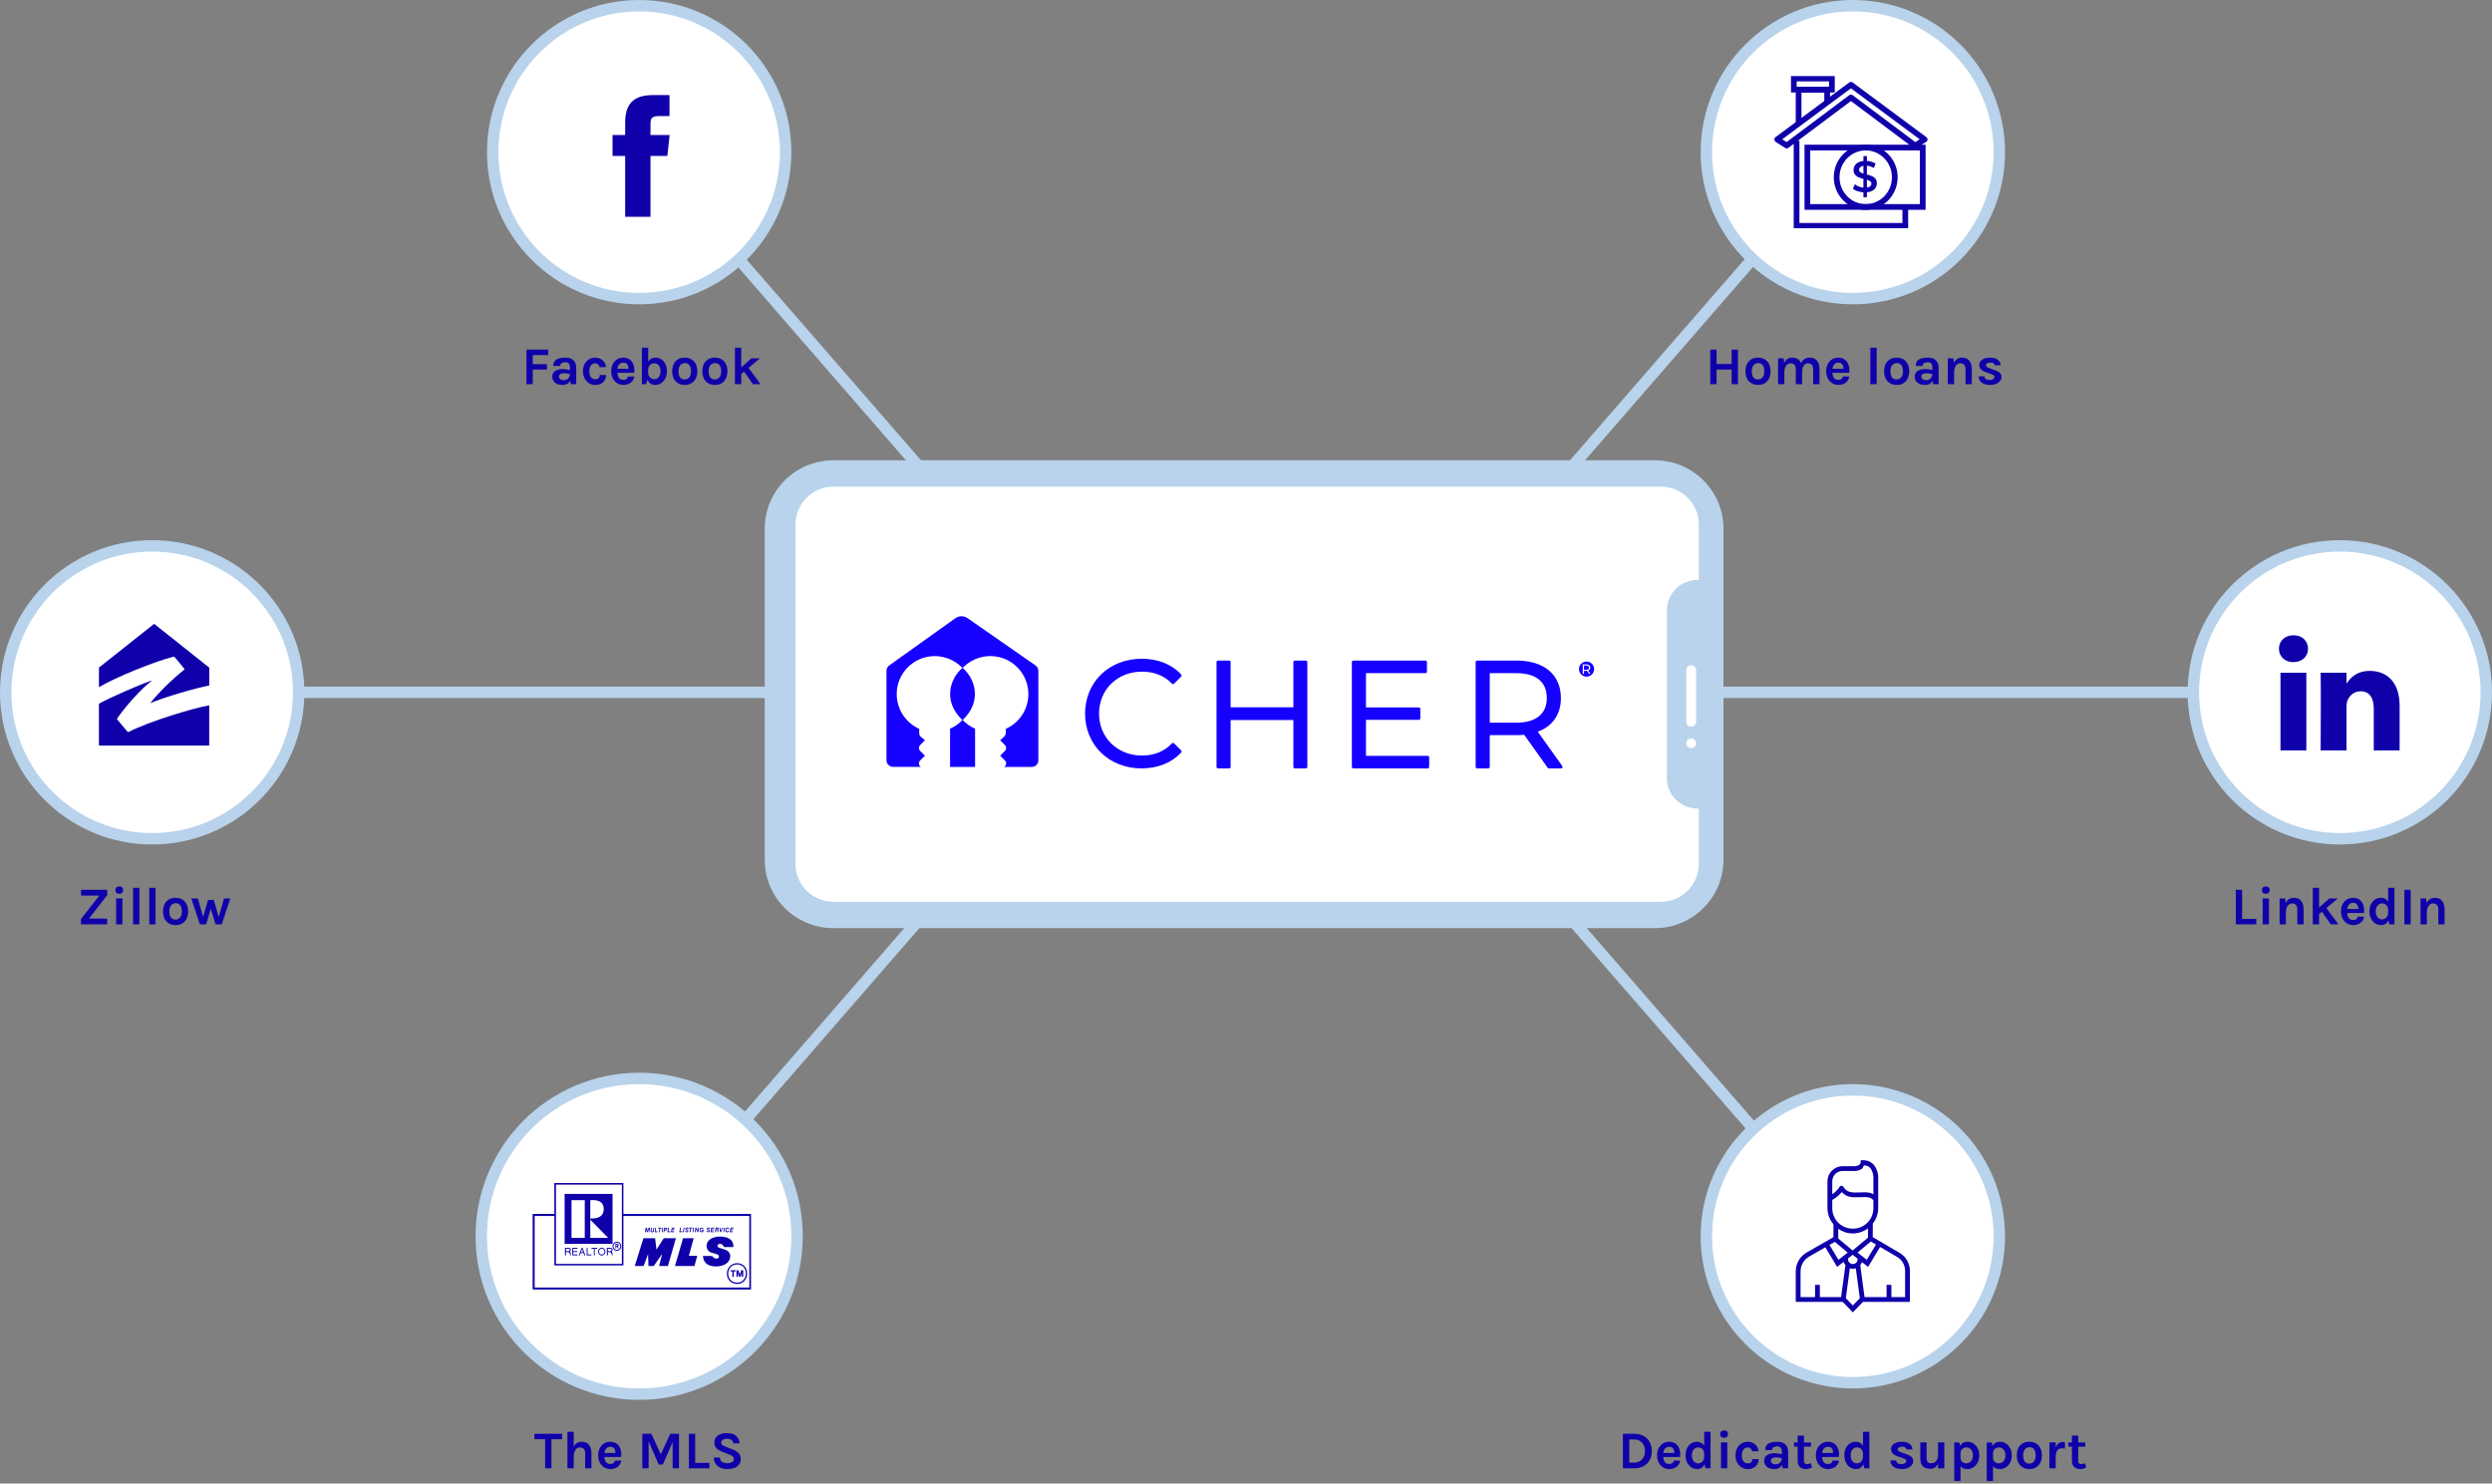 <svg width="655" height="390" viewBox="0 0 655 390" fill="none" xmlns="http://www.w3.org/2000/svg">
<rect x="0" y="0" width="655" height="390" fill="#808080" stroke="none"/>
<path d="M168 326.5L244 239.001" stroke="#B8D3EB" stroke-width="3"/>
<path d="M486.729 326.5L410.729 239.001" stroke="#B8D3EB" stroke-width="3"/>
<path d="M244 125.499L168 38" stroke="#B8D3EB" stroke-width="3"/>
<path d="M410.729 125.499L486.729 38" stroke="#B8D3EB" stroke-width="3"/>
<path d="M46 182L206 182" stroke="#B8D3EB" stroke-width="3"/>
<path d="M592 182L448.729 182" stroke="#B8D3EB" stroke-width="3"/>
<circle cx="487" cy="325" r="38.5" fill="white" stroke="#B8D3EB" stroke-width="3"/>
<path fill-rule="evenodd" clip-rule="evenodd" d="M489.086 305L489.047 305.581C489.029 305.855 488.891 306.055 488.625 306.24C488.359 306.426 487.969 306.552 487.619 306.575H484.315C482.116 306.575 480.332 308.356 480.332 310.542V313.516C480.332 313.601 480.335 313.623 480.335 313.552C480.335 313.51 480.332 313.504 480.332 313.591V314.888C480.328 314.929 480.328 314.971 480.332 315.012V317.603C480.332 319.224 480.939 320.689 481.908 321.843V325.22L474.929 329.226C473.119 330.247 472 332.149 472 334.207V342.236H484.342L487 345L489.658 342.234H502V334.067C502 332.093 500.922 330.268 499.184 329.29L492.242 325.22V321.665C493.123 320.538 493.668 319.141 493.668 317.603V315.454C493.671 315.416 493.671 315.378 493.668 315.339V313.591C493.668 313.523 493.666 313.53 493.665 313.56C493.666 313.585 493.668 313.598 493.668 313.523V309.128L493.663 309.087C493.515 307.972 493.168 306.967 492.509 306.211C491.85 305.455 490.862 304.999 489.673 305.005V305H489.086ZM489.905 306.343C490.617 306.398 491.173 306.583 491.555 307.021C491.986 307.517 492.278 308.285 492.405 309.233V313.518C492.405 313.453 492.404 313.474 492.403 313.55C492.403 313.646 492.405 313.644 492.405 313.589V313.933C492.052 313.738 491.674 313.602 491.291 313.533C490.416 313.374 489.508 313.44 488.632 313.477C487.757 313.513 486.92 313.519 486.233 313.333C485.547 313.146 485.005 312.812 484.551 312.039C484.433 311.835 484.209 311.714 483.972 311.726C483.7 311.741 483.468 311.927 483.397 312.187C483.414 312.127 483.289 312.385 483.079 312.629C482.87 312.874 482.584 313.16 482.283 313.425C482.049 313.631 481.816 313.794 481.595 313.948V313.589C481.595 313.658 481.597 313.635 481.597 313.555C481.597 313.458 481.595 313.463 481.595 313.518V310.544C481.595 309.025 482.798 307.827 484.315 307.827H487.681H487.7C488.271 307.79 488.857 307.613 489.353 307.268C489.639 307.069 489.729 306.672 489.905 306.345V306.343ZM484.085 313.369C484.624 313.932 485.235 314.355 485.9 314.536C486.832 314.79 487.789 314.763 488.684 314.727C489.58 314.69 490.418 314.644 491.064 314.761C491.668 314.871 492.076 315.078 492.405 315.576V317.6C492.405 320.602 490.002 322.996 487 322.996C483.998 322.996 481.595 320.602 481.595 317.6V315.425C481.758 315.351 481.91 315.259 482.073 315.156C482.421 314.939 482.78 314.66 483.121 314.36C483.463 314.06 483.784 313.74 484.043 313.438C484.063 313.415 484.067 313.392 484.085 313.369ZM490.98 322.913V325.357L486.943 328.736L483.171 325.579V323.035C484.255 323.797 485.571 324.253 487 324.253C488.498 324.253 489.867 323.744 490.98 322.913ZM491.722 326.369L493.083 327.167L490.662 331.179L489.079 329.941L488.243 329.282L491.722 326.369ZM482.271 326.455L485.649 329.285L484.968 329.827L483.227 331.179L480.865 327.263L482.271 326.455ZM494.168 327.806L498.555 330.376H498.56C499.908 331.135 500.738 332.542 500.738 334.068V340.984H497.135V337.774H495.872V340.984H490.075L488.946 332.603C489.143 332.357 489.302 332.084 489.395 331.783L491.01 333.042L494.168 327.806ZM479.772 327.891L482.877 333.04L484.578 331.719C484.669 332.045 484.842 332.339 485.054 332.603L483.923 340.986H478.335V337.773H477.072V340.986H473.263V334.207C473.263 332.596 474.136 331.11 475.558 330.31H475.561L479.772 327.891ZM486.946 329.857L488.248 330.885V331.063C488.248 331.506 488.011 331.914 487.624 332.135C487.237 332.357 486.763 332.357 486.376 332.135C485.989 331.914 485.75 331.506 485.75 331.063V330.807L485.752 330.805L486.946 329.857ZM486.216 333.41C486.726 333.577 487.271 333.576 487.782 333.41L488.839 341.274L487 343.186L485.158 341.274L486.216 333.41Z" fill="#0F00AA"/>
<circle cx="487" cy="40" r="38.5" fill="white" stroke="#B8D3EB" stroke-width="3"/>
<g clip-path="url(#clip0)">
<path d="M467.119 36.659L486.503 22.282L505.887 36.659L503.386 38.264L486.503 25.625L469.62 38.264L467.119 36.659Z" stroke="#0F00AA" stroke-width="1.5" stroke-miterlimit="10" stroke-linejoin="round"/>
<path d="M472.212 36.986V59.361L500.788 59.361V54.406" stroke="#0F00AA" stroke-width="1.5" stroke-miterlimit="10"/>
<path d="M505.374 38.789H475.054V54.407H505.374V38.789Z" stroke="#0F00AA" stroke-width="1.5" stroke-miterlimit="10"/>
<path d="M490.386 54.413C494.606 54.413 498.027 50.916 498.027 46.601C498.027 42.287 494.606 38.789 490.386 38.789C486.166 38.789 482.745 42.287 482.745 46.601C482.745 50.916 486.166 54.413 490.386 54.413Z" stroke="#0F00AA" stroke-width="1.5" stroke-miterlimit="10"/>
<path d="M492.65 49.765C492.206 50.2 491.555 50.462 490.705 50.552V51.843H489.78V50.565C489.223 50.526 488.698 50.424 488.204 50.251C487.71 50.085 487.316 49.868 487.022 49.606L487.529 48.442C487.804 48.672 488.141 48.864 488.542 49.024C488.942 49.184 489.354 49.279 489.78 49.318V47.017C489.248 46.889 488.804 46.742 488.448 46.582C488.091 46.422 487.791 46.192 487.554 45.891C487.316 45.591 487.191 45.188 487.191 44.69C487.191 44.069 487.41 43.539 487.854 43.104C488.298 42.669 488.935 42.407 489.78 42.324V41.026H490.705V42.305C491.124 42.331 491.537 42.401 491.937 42.522C492.337 42.644 492.687 42.804 492.987 43.008L492.525 44.172C491.956 43.833 491.349 43.628 490.699 43.551V45.879C491.237 46.006 491.687 46.153 492.043 46.307C492.4 46.46 492.7 46.69 492.944 46.991C493.187 47.291 493.306 47.694 493.306 48.193C493.325 48.806 493.1 49.331 492.65 49.765ZM488.942 45.239C489.136 45.393 489.417 45.52 489.786 45.629V43.584C489.404 43.647 489.117 43.769 488.929 43.954C488.742 44.14 488.648 44.363 488.648 44.632C488.654 44.881 488.748 45.086 488.942 45.239ZM491.593 48.941C491.787 48.762 491.881 48.544 491.881 48.282C491.881 48.02 491.781 47.816 491.574 47.656C491.374 47.496 491.08 47.368 490.705 47.259V49.299C491.111 49.241 491.405 49.12 491.593 48.941Z" fill="#0F00AA"/>
<path d="M472.747 32.498V23.561H480.25V26.942" stroke="#0F00AA" stroke-width="1.5" stroke-miterlimit="10"/>
<path d="M481.501 20.639H471.496V23.561H481.501V20.639Z" stroke="#0F00AA" stroke-width="1.5" stroke-miterlimit="10"/>
</g>
<circle cx="168" cy="325" r="41.5" fill="white" stroke="#B8D3EB" stroke-width="3"/>
<g clip-path="url(#clip1)">
<path fill-rule="evenodd" clip-rule="evenodd" d="M140 339V319.117H145.7V311H163.854V319.117H197.397V339H140ZM196.949 338.466V319.652H163.86V332.655H145.707V319.652H140.531V338.462H196.949V338.466ZM166.845 332.805L169.113 325.513H172.19L172.549 328.501L174.457 325.513H177.654L175.556 332.805H173.242L174.031 329.645L171.837 332.805H170.453L170.334 329.717L169.165 332.805H166.845ZM184.76 330.176H187.147C187.671 330.736 187.861 330.858 188.266 330.858C188.696 330.858 188.981 330.664 188.981 330.298C188.981 330.054 188.742 329.81 188.362 329.692L187.048 329.304C186.26 329.06 185.714 328.404 185.714 327.507C185.714 326.047 187.217 325.075 189.196 325.075C191.534 325.075 192.752 326.047 192.752 327.482V327.823H190.294C190.055 327.335 189.794 326.972 189.245 326.972C188.911 326.972 188.576 327.216 188.576 327.507C188.576 327.726 188.721 327.919 189.27 328.091L190.558 328.504C191.417 328.795 191.942 329.379 191.942 330.254C191.942 331.811 190.368 332.927 188.27 332.927C185.88 332.924 184.876 331.83 184.76 330.176ZM177.412 332.805L179.535 325.513H182.327L181.063 330.129H183.256L182.541 332.802H177.412V332.805ZM193.752 332.058C195.28 332.058 196.375 333.199 196.375 334.78C196.375 336.337 195.301 337.528 193.798 337.528C192.2 337.528 191.055 336.434 191.055 334.83C191.055 333.224 192.319 332.058 193.752 332.058ZM196.038 334.774C196.038 333.364 195.084 332.392 193.724 332.392C192.436 332.392 191.411 333.414 191.411 334.824C191.411 336.259 192.365 337.181 193.798 337.181C195.108 337.181 196.038 336.137 196.038 334.774ZM193.562 333.927H194.062L194.467 335.021L194.847 333.927H195.347V335.652H194.967V334.655L194.608 335.652H194.304L193.945 334.655V335.652H193.565V333.927H193.562ZM192.037 333.927H193.35V334.243H192.872V335.652H192.491V334.243H192.037V333.927ZM169.515 323.912L169.705 322.746H170.039L170.134 323.525L170.515 322.746H170.849L170.659 323.912H170.444L170.588 323.062L170.159 323.912H169.969L169.874 323.062L169.729 323.912H169.515ZM182.612 323.912L182.802 322.721H183.017L183.376 323.547L183.496 322.721H183.735L183.52 323.912H183.33L182.95 323.134L182.83 323.912H182.612ZM184.401 323.522L184.425 323.303H184.925L184.806 323.909H184.591L184.615 323.859C184.496 323.931 184.45 323.931 184.33 323.931C184.045 323.931 183.855 323.712 183.855 323.372C183.855 322.984 184.094 322.715 184.428 322.715C184.714 322.715 184.882 322.884 184.928 323.128H184.714C184.668 323.006 184.594 322.959 184.428 322.959C184.214 322.959 184.069 323.081 184.069 323.372C184.069 323.59 184.189 323.712 184.379 323.712C184.569 323.712 184.619 323.662 184.665 323.518H184.401V323.522ZM191.417 323.497H191.632C191.562 323.765 191.393 323.959 191.132 323.959C190.822 323.959 190.641 323.74 190.641 323.4C190.641 322.962 190.893 322.696 191.203 322.696C191.442 322.696 191.608 322.89 191.657 323.109H191.442C191.371 322.987 191.322 322.94 191.181 322.94C191.015 322.94 190.871 323.062 190.871 323.403C190.871 323.597 190.966 323.718 191.135 323.718C191.298 323.715 191.368 323.643 191.417 323.497ZM186.739 323.912L186.953 322.721H187.745L187.708 322.94H187.125L187.085 323.184H187.631L187.598 323.403H187.048L186.999 323.693H187.585L187.549 323.912H186.739ZM176.362 323.912L176.577 322.746H177.366L177.329 322.965H176.743L176.694 323.184H177.246L177.212 323.403H176.672L176.623 323.693H177.209L177.172 323.912H176.362ZM170.993 323.45L171.113 322.746H171.328L171.208 323.5C171.196 323.665 171.279 323.743 171.398 323.743C171.493 323.743 171.589 323.647 171.613 323.55L171.757 322.746H171.972L171.852 323.525C171.803 323.84 171.662 323.962 171.398 323.962C171.088 323.959 170.963 323.8 170.993 323.45ZM180.056 323.547H180.271C180.296 323.693 180.342 323.715 180.535 323.715C180.63 323.715 180.701 323.69 180.701 323.618C180.701 323.568 180.676 323.522 180.606 323.472L180.32 323.325C180.201 323.253 180.155 323.156 180.155 323.034C180.155 322.865 180.274 322.693 180.535 322.693C180.82 322.693 180.94 322.84 181.014 323.081H180.774C180.75 322.959 180.679 322.912 180.535 322.912C180.415 322.912 180.369 322.962 180.369 323.034C180.369 323.084 180.394 323.131 180.489 323.181L180.753 323.303C180.848 323.353 180.918 323.472 180.918 323.593C180.918 323.787 180.774 323.934 180.514 323.934C180.225 323.934 180.081 323.765 180.056 323.547ZM185.711 323.547H185.926C185.95 323.643 185.996 323.74 186.165 323.74C186.284 323.74 186.38 323.69 186.38 323.618C186.38 323.568 186.331 323.522 186.235 323.472L185.972 323.35C185.827 323.278 185.806 323.181 185.806 323.059C185.806 322.865 185.95 322.693 186.211 322.693C186.496 322.693 186.591 322.84 186.665 323.081H186.426C186.401 322.959 186.331 322.934 186.186 322.934C186.067 322.934 186.021 322.959 186.021 323.031C186.021 323.103 186.045 323.128 186.14 323.178L186.404 323.325C186.499 323.375 186.57 323.472 186.57 323.593C186.57 323.787 186.426 323.934 186.165 323.934C185.88 323.934 185.735 323.765 185.711 323.547ZM174.38 323.912L174.571 322.746H175C175.215 322.746 175.359 322.868 175.359 323.062C175.359 323.378 175.144 323.45 174.905 323.45H174.666L174.595 323.912H174.38ZM174.749 322.962L174.706 323.231H174.954C175.074 323.231 175.144 323.181 175.144 323.084C175.144 322.987 175.074 322.962 174.93 322.962H174.749ZM187.911 323.912L188.107 322.721H188.579C188.77 322.721 188.889 322.868 188.889 323.037C188.889 323.184 188.819 323.281 188.699 323.353C188.77 323.403 188.794 323.403 188.794 323.475V323.79C188.794 323.862 188.794 323.862 188.819 323.912H188.699C188.604 323.912 188.579 323.887 188.579 323.765V323.547C188.579 323.475 188.53 323.425 188.46 323.425H188.227L188.15 323.912H187.911ZM188.297 322.99L188.254 323.259H188.503C188.598 323.259 188.668 323.187 188.668 323.112C188.668 323.04 188.598 322.99 188.503 322.99H188.297ZM189.098 322.721H189.313L189.432 323.572L189.837 322.721H190.052L189.503 323.912H189.264L189.098 322.721ZM181.109 322.94L181.158 322.721H181.968L181.943 322.94H181.633L181.489 323.912H181.25L181.419 322.94H181.109ZM173.021 322.965L173.046 322.746H173.88L173.856 322.965H173.546L173.38 323.912H173.166L173.331 322.965H173.021ZM172.046 323.912L172.236 322.746H172.451L172.285 323.693H172.859L172.81 323.912H172.046ZM175.408 323.912L175.598 322.746H175.813L175.669 323.693H176.218L176.169 323.912H175.408ZM178.553 323.912L178.743 322.721H178.958L178.792 323.693H179.366L179.317 323.912H178.553ZM182.014 323.912L182.204 322.721H182.419L182.229 323.912H182.014ZM179.507 323.912L179.697 322.721H179.912L179.722 323.912H179.507ZM173.905 323.912L174.095 322.746H174.31L174.12 323.912H173.905ZM190.101 323.912L190.291 322.721H190.506L190.316 323.912H190.101ZM191.804 323.912L192.019 322.721H192.81L192.773 322.94H192.19L192.151 323.184H192.697L192.663 323.403H192.114L192.065 323.693H192.651L192.614 323.912H191.804ZM146.136 311.422V332.252H163.455V311.422H146.136ZM148.403 313.851H161.001V327H148.403V313.851ZM159.853 325.416L155.153 320.627V325.416H159.853ZM155.892 315.479C155.629 315.479 155.414 315.479 155.153 315.504V320.34C157.301 320.34 158.684 319.78 158.684 317.811C158.681 316.182 157.512 315.479 155.892 315.479ZM150.217 315.498V325.416H153.699V315.498H150.217ZM162.145 326.438C162.765 326.438 163.29 326.972 163.29 327.629C163.29 328.31 162.789 328.82 162.145 328.82C161.525 328.82 161.001 328.285 161.001 327.604C161.001 326.947 161.501 326.438 162.145 326.438ZM163.05 327.632C163.05 327.122 162.645 326.685 162.145 326.685C161.645 326.685 161.24 327.097 161.24 327.61C161.24 328.144 161.67 328.582 162.145 328.582C162.645 328.579 163.05 328.166 163.05 327.632ZM161.759 328.185V326.994H162.093C162.403 326.994 162.602 327.066 162.602 327.335C162.602 327.529 162.523 327.579 162.403 327.651L162.618 328.185H162.378L162.188 327.722H161.973V328.185H161.759ZM161.976 327.216V327.507H162.142C162.286 327.507 162.332 327.457 162.332 327.36C162.332 327.238 162.262 327.213 162.118 327.213H161.976V327.216ZM158.16 327.991C158.66 327.991 159.114 328.429 159.114 329.013C159.114 329.598 158.66 330.057 158.16 330.057C157.66 330.057 157.206 329.595 157.206 329.013C157.206 328.429 157.66 327.991 158.16 327.991ZM158.875 329.017C158.875 328.554 158.54 328.238 158.16 328.238C157.779 328.238 157.445 328.554 157.445 329.017C157.445 329.479 157.779 329.82 158.16 329.82C158.54 329.82 158.875 329.479 158.875 329.017ZM152.407 330.01H152.143L152.883 328.041H153.147L153.837 330.01H153.576L153.386 329.404H152.622L152.407 330.01ZM153.291 329.157L153.005 328.332L152.72 329.157H153.291ZM159.497 330.01V328.041H160.261C160.74 328.041 161.025 328.113 161.025 328.529C161.025 328.723 160.955 328.845 160.761 328.992C161.096 329.21 160.906 329.745 161.071 330.014C160.427 330.014 161.071 329.138 160.117 329.138H159.758V330.014H159.497V330.01ZM159.755 328.288V328.895H160.209C160.473 328.895 160.758 328.895 160.758 328.579C160.758 328.288 160.568 328.288 160.185 328.288H159.755ZM148.498 330.01V328.041H149.262C149.741 328.041 150.051 328.113 150.051 328.529C150.051 328.723 149.956 328.845 149.766 328.992C150.1 329.21 149.931 329.745 150.1 330.014C149.456 330.014 150.1 329.138 149.146 329.138H148.765V330.014H148.498V330.01ZM148.759 328.288V328.895H149.213C149.477 328.895 149.763 328.895 149.763 328.579C149.763 328.288 149.572 328.288 149.189 328.288H148.759ZM155.438 328.041H156.988V328.285H156.322V330.01H156.083V328.285H155.438V328.041ZM150.428 330.01V328.041H151.812V328.285H150.668V328.891H151.717V329.135H150.668V329.767H151.812V330.01H150.428ZM154.199 330.01V328.041H154.438V329.767H155.441V330.01H154.199Z" fill="#0F00AA"/>
</g>
<circle cx="40" cy="182" r="38.5" fill="white" stroke="#B8D3EB" stroke-width="3"/>
<path d="M33.822 192.408C33.701 192.473 33.604 192.457 33.507 192.36L30.801 189.121C30.728 189.032 30.72 188.983 30.817 188.845C32.908 185.769 37.171 180.979 39.893 178.956C39.942 178.923 39.926 178.883 39.869 178.907C37.034 179.833 28.981 183.315 26 185.006V196H54.992V185.412C51.04 186.086 39.206 189.625 33.822 192.408ZM45.608 172.63C45.754 172.597 45.819 172.646 45.908 172.744C46.409 173.304 48.015 175.271 48.452 175.807C48.533 175.905 48.476 176.01 48.411 176.067C45.172 178.606 41.568 182.202 39.562 184.77C39.521 184.827 39.554 184.827 39.586 184.819C43.084 183.307 51.299 180.89 55 180.215V175.506L40.516 164L26.008 175.498V180.646C30.502 177.964 40.896 173.808 45.608 172.63Z" fill="#0F00AA"/>
<circle cx="615" cy="182" r="38.5" fill="white" stroke="#B8D3EB" stroke-width="3"/>
<path d="M606.201 176.847H599.402V197.274H606.201V176.847ZM606.648 170.528C606.604 168.526 605.172 167 602.846 167C600.521 167 599 168.526 599 170.528C599 172.49 600.476 174.059 602.758 174.059H602.801C605.172 174.059 606.648 172.49 606.648 170.528ZM630.719 185.562C630.719 179.288 627.365 176.368 622.891 176.368C619.282 176.368 617.666 178.35 616.763 179.741V176.848H609.964C610.053 178.765 609.964 197.275 609.964 197.275H616.763V185.867C616.763 185.256 616.807 184.647 616.987 184.21C617.479 182.991 618.597 181.728 620.476 181.728C622.937 181.728 623.921 183.601 623.921 186.346V197.274H630.719L630.719 185.562Z" fill="#0F00AA"/>
<path d="M138.377 91.914H144.103V93.342H140.029V95.736H143.753V97.15H140.029V101H138.377V91.914ZM147.932 97.024C148.473 97.024 149.098 97.113 149.808 97.29V96.618C149.808 96.142 149.71 95.792 149.514 95.568C149.327 95.335 149.014 95.218 148.576 95.218C148.146 95.218 147.815 95.307 147.582 95.484C147.348 95.652 147.232 95.895 147.232 96.212H145.426C145.426 95.437 145.696 94.877 146.238 94.532C146.788 94.187 147.554 94.014 148.534 94.014C149.934 94.014 150.839 94.504 151.25 95.484C151.39 95.82 151.46 96.217 151.46 96.674V101H150.018L149.892 100.09C149.453 100.827 148.781 101.196 147.876 101.196C146.998 101.196 146.317 100.981 145.832 100.552C145.384 100.141 145.16 99.623 145.16 98.998C145.16 98.363 145.407 97.878 145.902 97.542C146.396 97.197 147.073 97.024 147.932 97.024ZM149.808 98.34C149.257 98.191 148.744 98.116 148.268 98.116C147.372 98.116 146.924 98.415 146.924 99.012C146.924 99.264 147.026 99.483 147.232 99.67C147.437 99.847 147.764 99.936 148.212 99.936C148.669 99.936 149.042 99.787 149.332 99.488C149.63 99.18 149.789 98.797 149.808 98.34ZM156.457 94.014C156.887 94.014 157.269 94.089 157.605 94.238C157.951 94.378 158.24 94.565 158.473 94.798C158.94 95.246 159.215 95.811 159.299 96.492L157.633 96.534C157.559 96.235 157.419 95.988 157.213 95.792C157.017 95.596 156.789 95.498 156.527 95.498C156.266 95.498 156.042 95.54 155.855 95.624C155.669 95.699 155.505 95.82 155.365 95.988C155.048 96.38 154.889 96.921 154.889 97.612C154.889 98.303 155.039 98.825 155.337 99.18C155.636 99.525 155.995 99.698 156.415 99.698C156.845 99.698 157.153 99.6 157.339 99.404C157.535 99.199 157.633 98.923 157.633 98.578H159.299C159.299 99.325 159.052 99.945 158.557 100.44C158.053 100.944 157.349 101.196 156.443 101.196C155.547 101.196 154.796 100.869 154.189 100.216C153.545 99.516 153.223 98.643 153.223 97.598C153.223 96.497 153.545 95.615 154.189 94.952C154.796 94.327 155.552 94.014 156.457 94.014ZM166.037 95.008C166.271 95.307 166.443 95.652 166.555 96.044C166.677 96.436 166.737 96.795 166.737 97.122C166.737 97.449 166.719 97.743 166.681 98.004H162.285C162.304 98.555 162.439 99.003 162.691 99.348C162.943 99.693 163.326 99.866 163.839 99.866C164.521 99.866 164.927 99.567 165.057 98.97H166.723C166.611 99.651 166.299 100.188 165.785 100.58C165.253 100.991 164.605 101.196 163.839 101.196C162.943 101.196 162.192 100.869 161.585 100.216C160.96 99.535 160.647 98.662 160.647 97.598C160.647 96.506 160.96 95.629 161.585 94.966C162.183 94.331 162.934 94.014 163.839 94.014C164.782 94.014 165.515 94.345 166.037 95.008ZM163.853 95.33C163.387 95.33 163.023 95.484 162.761 95.792C162.5 96.091 162.346 96.478 162.299 96.954H165.197C165.197 96.217 164.964 95.722 164.497 95.47C164.32 95.377 164.105 95.33 163.853 95.33ZM174.427 94.994C175.006 95.647 175.295 96.506 175.295 97.57C175.295 98.634 174.992 99.511 174.385 100.202C173.797 100.865 173.064 101.196 172.187 101.196C171.767 101.196 171.38 101.084 171.025 100.86C170.68 100.636 170.404 100.291 170.199 99.824L169.793 101H168.715V91.396H170.367V95.05C170.796 94.359 171.436 94.014 172.285 94.014C173.144 94.014 173.858 94.341 174.427 94.994ZM170.367 97.178V98.074C170.386 98.55 170.558 98.942 170.885 99.25C171.193 99.549 171.566 99.698 172.005 99.698C172.453 99.698 172.836 99.507 173.153 99.124C173.47 98.732 173.629 98.219 173.629 97.584C173.629 96.949 173.47 96.445 173.153 96.072C172.845 95.689 172.458 95.498 171.991 95.498C171.524 95.498 171.137 95.652 170.829 95.96C170.521 96.268 170.367 96.674 170.367 97.178ZM179.989 94.014C180.446 94.014 180.875 94.089 181.277 94.238C181.678 94.378 182.023 94.597 182.313 94.896C182.957 95.549 183.279 96.455 183.279 97.612C183.279 98.751 182.957 99.647 182.313 100.3C181.734 100.897 180.959 101.196 179.989 101.196C179.018 101.196 178.234 100.897 177.637 100.3C176.993 99.656 176.671 98.76 176.671 97.612C176.671 96.445 176.993 95.54 177.637 94.896C178.225 94.308 179.009 94.014 179.989 94.014ZM181.627 97.598C181.627 96.879 181.487 96.343 181.207 95.988C180.927 95.624 180.535 95.442 180.031 95.442C179.536 95.442 179.13 95.624 178.813 95.988C178.495 96.343 178.337 96.879 178.337 97.598C178.337 98.317 178.477 98.858 178.757 99.222C179.046 99.577 179.438 99.754 179.933 99.754C180.427 99.754 180.833 99.577 181.151 99.222C181.468 98.858 181.627 98.317 181.627 97.598ZM187.918 94.014C188.376 94.014 188.805 94.089 189.206 94.238C189.608 94.378 189.953 94.597 190.242 94.896C190.886 95.549 191.208 96.455 191.208 97.612C191.208 98.751 190.886 99.647 190.242 100.3C189.664 100.897 188.889 101.196 187.918 101.196C186.948 101.196 186.164 100.897 185.566 100.3C184.922 99.656 184.6 98.76 184.6 97.612C184.6 96.445 184.922 95.54 185.566 94.896C186.154 94.308 186.938 94.014 187.918 94.014ZM189.556 97.598C189.556 96.879 189.416 96.343 189.136 95.988C188.856 95.624 188.464 95.442 187.96 95.442C187.466 95.442 187.06 95.624 186.742 95.988C186.425 96.343 186.266 96.879 186.266 97.598C186.266 98.317 186.406 98.858 186.686 99.222C186.976 99.577 187.368 99.754 187.862 99.754C188.357 99.754 188.763 99.577 189.08 99.222C189.398 98.858 189.556 98.317 189.556 97.598ZM195.582 97.682L194.826 98.312V101H193.174V91.396H194.826V96.59L197.514 94.196H199.754L196.744 96.716L199.922 101H197.906L195.582 97.682Z" fill="#0F00AA"/>
<path d="M21.301 241.572L26.103 235.44L21.301 235.426V233.914H28.175V235.328L23.387 241.474L28.175 241.488V243H21.301V241.572ZM30.526 236.182H32.178V243H30.526V236.182ZM30.33 233.998C30.33 233.699 30.419 233.466 30.596 233.298C30.773 233.121 31.025 233.032 31.352 233.032C31.669 233.032 31.917 233.121 32.094 233.298C32.281 233.466 32.374 233.699 32.374 233.998C32.374 234.297 32.281 234.535 32.094 234.712C31.917 234.88 31.669 234.964 31.352 234.964C31.025 234.964 30.773 234.88 30.596 234.712C30.419 234.535 30.33 234.297 30.33 233.998ZM34.98 233.396H36.632V243H34.98V233.396ZM39.232 233.396H40.884V243H39.232V233.396ZM46.158 236.014C46.615 236.014 47.044 236.089 47.446 236.238C47.847 236.378 48.192 236.597 48.482 236.896C49.126 237.549 49.448 238.455 49.448 239.612C49.448 240.751 49.126 241.647 48.482 242.3C47.903 242.897 47.128 243.196 46.158 243.196C45.187 243.196 44.403 242.897 43.806 242.3C43.162 241.656 42.84 240.76 42.84 239.612C42.84 238.445 43.162 237.54 43.806 236.896C44.394 236.308 45.178 236.014 46.158 236.014ZM47.796 239.598C47.796 238.879 47.656 238.343 47.376 237.988C47.096 237.624 46.704 237.442 46.2 237.442C45.705 237.442 45.299 237.624 44.982 237.988C44.664 238.343 44.506 238.879 44.506 239.598C44.506 240.317 44.646 240.858 44.926 241.222C45.215 241.577 45.607 241.754 46.102 241.754C46.596 241.754 47.002 241.577 47.32 241.222C47.637 240.858 47.796 240.317 47.796 239.598ZM52.015 236.196L53.387 241.054L54.689 236.574H56.187L57.489 241.068L58.875 236.196H60.527L58.287 243H56.663L55.403 238.926L54.171 243H52.533L50.279 236.196H52.015Z" fill="#0F00AA"/>
<path d="M589.311 241.558H593.049V243H587.659V233.914H589.311V241.558ZM594.717 236.182H596.369V243H594.717V236.182ZM594.521 233.998C594.521 233.699 594.61 233.466 594.787 233.298C594.965 233.121 595.217 233.032 595.543 233.032C595.861 233.032 596.108 233.121 596.285 233.298C596.472 233.466 596.565 233.699 596.565 233.998C596.565 234.297 596.472 234.535 596.285 234.712C596.108 234.88 595.861 234.964 595.543 234.964C595.217 234.964 594.965 234.88 594.787 234.712C594.61 234.535 594.521 234.297 594.521 233.998ZM600.795 237.372C601.243 236.467 601.962 236.014 602.951 236.014C603.791 236.014 604.421 236.289 604.841 236.84C605.27 237.391 605.485 238.119 605.485 239.024V243H603.833V239.024C603.833 238.52 603.712 238.142 603.469 237.89C603.226 237.629 602.886 237.498 602.447 237.498C602.008 237.498 601.63 237.694 601.313 238.086C601.005 238.478 600.842 239.066 600.823 239.85V243H599.171V236.196H600.613L600.795 237.372ZM610.302 239.682L609.546 240.312V243H607.894V233.396H609.546V238.59L612.234 236.196H614.474L611.464 238.716L614.642 243H612.626L610.302 239.682ZM620.693 237.008C620.926 237.307 621.099 237.652 621.211 238.044C621.332 238.436 621.393 238.795 621.393 239.122C621.393 239.449 621.374 239.743 621.337 240.004H616.941C616.959 240.555 617.095 241.003 617.347 241.348C617.599 241.693 617.981 241.866 618.495 241.866C619.176 241.866 619.582 241.567 619.713 240.97H621.379C621.267 241.651 620.954 242.188 620.441 242.58C619.909 242.991 619.26 243.196 618.495 243.196C617.599 243.196 616.847 242.869 616.241 242.216C615.615 241.535 615.303 240.662 615.303 239.598C615.303 238.506 615.615 237.629 616.241 236.966C616.838 236.331 617.589 236.014 618.495 236.014C619.437 236.014 620.17 236.345 620.693 237.008ZM618.509 237.33C618.042 237.33 617.678 237.484 617.417 237.792C617.155 238.091 617.001 238.478 616.955 238.954H619.853C619.853 238.217 619.619 237.722 619.153 237.47C618.975 237.377 618.761 237.33 618.509 237.33ZM627.808 241.95C627.388 242.781 626.744 243.196 625.876 243.196C625.008 243.196 624.28 242.865 623.692 242.202C623.086 241.511 622.782 240.634 622.782 239.57C622.782 238.506 623.072 237.643 623.65 236.98C624.22 236.336 624.929 236.014 625.778 236.014C626.628 236.014 627.267 236.355 627.696 237.036V233.396H629.362V243H628.004L627.808 241.95ZM626.086 237.498C625.62 237.498 625.228 237.689 624.91 238.072C624.602 238.445 624.448 238.949 624.448 239.584C624.448 240.219 624.607 240.732 624.924 241.124C625.242 241.507 625.643 241.698 626.128 241.698C626.53 241.698 626.889 241.539 627.206 241.222C627.533 240.895 627.696 240.485 627.696 239.99V239.108C627.678 238.623 627.514 238.226 627.206 237.918C626.926 237.638 626.553 237.498 626.086 237.498ZM631.97 233.914H633.622V243H631.97V233.914ZM637.846 237.372C638.294 236.467 639.013 236.014 640.002 236.014C640.842 236.014 641.472 236.289 641.892 236.84C642.321 237.391 642.536 238.119 642.536 239.024V243H640.884V239.024C640.884 238.52 640.763 238.142 640.52 237.89C640.277 237.629 639.937 237.498 639.498 237.498C639.059 237.498 638.681 237.694 638.364 238.086C638.056 238.478 637.893 239.066 637.874 239.85V243H636.222V236.196H637.664L637.846 237.372Z" fill="#0F00AA"/>
<path d="M451.188 91.914V95.708H455.15V91.914H456.802V101H455.15V97.15H451.188V101H449.536V91.914H451.188ZM462.095 94.014C462.552 94.014 462.982 94.089 463.383 94.238C463.784 94.378 464.13 94.597 464.419 94.896C465.063 95.549 465.385 96.455 465.385 97.612C465.385 98.751 465.063 99.647 464.419 100.3C463.84 100.897 463.066 101.196 462.095 101.196C461.124 101.196 460.34 100.897 459.743 100.3C459.099 99.656 458.777 98.76 458.777 97.612C458.777 96.445 459.099 95.54 459.743 94.896C460.331 94.308 461.115 94.014 462.095 94.014ZM463.733 97.598C463.733 96.879 463.593 96.343 463.313 95.988C463.033 95.624 462.641 95.442 462.137 95.442C461.642 95.442 461.236 95.624 460.919 95.988C460.602 96.343 460.443 96.879 460.443 97.598C460.443 98.317 460.583 98.858 460.863 99.222C461.152 99.577 461.544 99.754 462.039 99.754C462.534 99.754 462.94 99.577 463.257 99.222C463.574 98.858 463.733 98.317 463.733 97.598ZM473.399 95.484C473.837 94.504 474.607 94.014 475.709 94.014C476.521 94.014 477.151 94.289 477.599 94.84C478.028 95.363 478.243 96.091 478.243 97.024V101H476.577V97.024C476.577 96.52 476.455 96.142 476.213 95.89C475.97 95.629 475.629 95.498 475.191 95.498C474.752 95.498 474.393 95.689 474.113 96.072C473.833 96.455 473.683 97.033 473.665 97.808V101H472.013V97.024C472.013 96.52 471.891 96.142 471.649 95.89C471.406 95.629 471.065 95.498 470.627 95.498C470.188 95.498 469.81 95.694 469.493 96.086C469.185 96.478 469.021 97.066 469.003 97.85V101H467.351V94.196H468.793L468.975 95.372C469.423 94.467 470.141 94.014 471.131 94.014C471.7 94.014 472.171 94.145 472.545 94.406C472.927 94.667 473.212 95.027 473.399 95.484ZM485.386 95.008C485.619 95.307 485.792 95.652 485.904 96.044C486.025 96.436 486.086 96.795 486.086 97.122C486.086 97.449 486.067 97.743 486.03 98.004H481.634C481.653 98.555 481.788 99.003 482.04 99.348C482.292 99.693 482.675 99.866 483.188 99.866C483.869 99.866 484.275 99.567 484.406 98.97H486.072C485.96 99.651 485.647 100.188 485.134 100.58C484.602 100.991 483.953 101.196 483.188 101.196C482.292 101.196 481.541 100.869 480.934 100.216C480.309 99.535 479.996 98.662 479.996 97.598C479.996 96.506 480.309 95.629 480.934 94.966C481.531 94.331 482.283 94.014 483.188 94.014C484.131 94.014 484.863 94.345 485.386 95.008ZM483.202 95.33C482.735 95.33 482.371 95.484 482.11 95.792C481.849 96.091 481.695 96.478 481.648 96.954H484.546C484.546 96.217 484.313 95.722 483.846 95.47C483.669 95.377 483.454 95.33 483.202 95.33ZM491.605 91.396H493.257V101H491.605V91.396ZM498.531 94.014C498.988 94.014 499.417 94.089 499.819 94.238C500.22 94.378 500.565 94.597 500.855 94.896C501.499 95.549 501.821 96.455 501.821 97.612C501.821 98.751 501.499 99.647 500.855 100.3C500.276 100.897 499.501 101.196 498.531 101.196C497.56 101.196 496.776 100.897 496.179 100.3C495.535 99.656 495.213 98.76 495.213 97.612C495.213 96.445 495.535 95.54 496.179 94.896C496.767 94.308 497.551 94.014 498.531 94.014ZM500.169 97.598C500.169 96.879 500.029 96.343 499.749 95.988C499.469 95.624 499.077 95.442 498.573 95.442C498.078 95.442 497.672 95.624 497.355 95.988C497.037 96.343 496.879 96.879 496.879 97.598C496.879 98.317 497.019 98.858 497.299 99.222C497.588 99.577 497.98 99.754 498.475 99.754C498.969 99.754 499.375 99.577 499.693 99.222C500.01 98.858 500.169 98.317 500.169 97.598ZM506.026 97.024C506.568 97.024 507.193 97.113 507.902 97.29V96.618C507.902 96.142 507.804 95.792 507.608 95.568C507.422 95.335 507.109 95.218 506.67 95.218C506.241 95.218 505.91 95.307 505.676 95.484C505.443 95.652 505.326 95.895 505.326 96.212H503.52C503.52 95.437 503.791 94.877 504.332 94.532C504.883 94.187 505.648 94.014 506.628 94.014C508.028 94.014 508.934 94.504 509.344 95.484C509.484 95.82 509.554 96.217 509.554 96.674V101H508.112L507.986 100.09C507.548 100.827 506.876 101.196 505.97 101.196C505.093 101.196 504.412 100.981 503.926 100.552C503.478 100.141 503.254 99.623 503.254 98.998C503.254 98.363 503.502 97.878 503.996 97.542C504.491 97.197 505.168 97.024 506.026 97.024ZM507.902 98.34C507.352 98.191 506.838 98.116 506.362 98.116C505.466 98.116 505.018 98.415 505.018 99.012C505.018 99.264 505.121 99.483 505.326 99.67C505.532 99.847 505.858 99.936 506.306 99.936C506.764 99.936 507.137 99.787 507.426 99.488C507.725 99.18 507.884 98.797 507.902 98.34ZM513.586 95.372C514.034 94.467 514.753 94.014 515.742 94.014C516.582 94.014 517.212 94.289 517.632 94.84C518.061 95.391 518.276 96.119 518.276 97.024V101H516.624V97.024C516.624 96.52 516.503 96.142 516.26 95.89C516.017 95.629 515.677 95.498 515.238 95.498C514.799 95.498 514.421 95.694 514.104 96.086C513.796 96.478 513.633 97.066 513.614 97.85V101H511.962V94.196H513.404L513.586 95.372ZM521.609 98.928C521.627 99.572 522.099 99.894 523.023 99.894C523.377 99.894 523.667 99.819 523.891 99.67C524.124 99.511 524.241 99.329 524.241 99.124C524.241 98.919 524.171 98.76 524.031 98.648C523.891 98.536 523.671 98.433 523.373 98.34L521.889 97.808C520.787 97.425 520.237 96.8 520.237 95.932C520.237 95.353 520.493 94.891 521.007 94.546C521.529 94.191 522.225 94.014 523.093 94.014C523.97 94.014 524.642 94.205 525.109 94.588C525.585 94.971 525.832 95.451 525.851 96.03H524.297C524.278 95.806 524.171 95.629 523.975 95.498C523.779 95.367 523.499 95.302 523.135 95.302C522.771 95.302 522.486 95.377 522.281 95.526C522.085 95.666 521.987 95.829 521.987 96.016C521.987 96.343 522.262 96.585 522.813 96.744L524.423 97.346C524.955 97.523 525.361 97.752 525.641 98.032C525.93 98.303 526.075 98.657 526.075 99.096C526.075 99.656 525.809 100.141 525.277 100.552C524.726 100.981 523.998 101.196 523.093 101.196C522.187 101.196 521.459 101 520.909 100.608C520.358 100.207 520.078 99.647 520.069 98.928H521.609Z" fill="#0F00AA"/>
<path d="M140.474 376.914H147.754V378.342H144.94V386H143.288V378.342H140.474V376.914ZM150.795 380.302C151.261 379.443 151.943 379.014 152.839 379.014C153.735 379.014 154.393 379.289 154.813 379.84C155.242 380.391 155.457 381.119 155.457 382.024V386H153.805V382.024C153.805 381.52 153.683 381.142 153.441 380.89C153.198 380.629 152.857 380.498 152.419 380.498C151.98 380.498 151.602 380.694 151.285 381.086C150.977 381.478 150.813 382.066 150.795 382.85V386H149.143V376.396H150.795V380.302ZM162.611 380.008C162.845 380.307 163.017 380.652 163.129 381.044C163.251 381.436 163.311 381.795 163.311 382.122C163.311 382.449 163.293 382.743 163.255 383.004H158.859C158.878 383.555 159.013 384.003 159.265 384.348C159.517 384.693 159.9 384.866 160.413 384.866C161.095 384.866 161.501 384.567 161.631 383.97H163.297C163.185 384.651 162.873 385.188 162.359 385.58C161.827 385.991 161.179 386.196 160.413 386.196C159.517 386.196 158.766 385.869 158.159 385.216C157.534 384.535 157.221 383.662 157.221 382.598C157.221 381.506 157.534 380.629 158.159 379.966C158.757 379.331 159.508 379.014 160.413 379.014C161.356 379.014 162.089 379.345 162.611 380.008ZM160.427 380.33C159.961 380.33 159.597 380.484 159.335 380.792C159.074 381.091 158.92 381.478 158.873 381.954H161.771C161.771 381.217 161.538 380.722 161.071 380.47C160.894 380.377 160.679 380.33 160.427 380.33ZM171.196 376.914L173.688 382.318L176.18 376.914H178.462V386H176.796V379.098L174.22 385.006H173.142L170.482 378.902V386H168.83V376.914H171.196ZM182.719 384.558H186.457V386H181.067V376.914H182.719V384.558ZM192.759 379.42C192.609 378.627 192.049 378.23 191.079 378.23C190.603 378.23 190.229 378.328 189.959 378.524C189.697 378.711 189.567 378.939 189.567 379.21C189.567 379.481 189.651 379.695 189.819 379.854C189.996 380.003 190.267 380.143 190.631 380.274L192.605 381.044C193.277 381.305 193.795 381.637 194.159 382.038C194.523 382.43 194.705 382.925 194.705 383.522C194.705 384.343 194.397 384.997 193.781 385.482C193.165 385.958 192.287 386.196 191.149 386.196C190.141 386.196 189.324 385.949 188.699 385.454C187.999 384.913 187.63 384.147 187.593 383.158H189.231C189.231 383.905 189.618 384.376 190.393 384.572C190.626 384.637 190.934 384.67 191.317 384.67C191.699 384.67 192.054 384.577 192.381 384.39C192.707 384.194 192.871 383.937 192.871 383.62C192.871 383.293 192.782 383.046 192.605 382.878C192.427 382.701 192.138 382.537 191.737 382.388L189.931 381.674C189.231 381.403 188.694 381.086 188.321 380.722C187.947 380.358 187.761 379.854 187.761 379.21C187.761 378.454 188.055 377.857 188.643 377.418C189.24 376.961 190.047 376.732 191.065 376.732C192.091 376.732 192.88 376.97 193.431 377.446C193.991 377.913 194.313 378.571 194.397 379.42H192.759Z" fill="#0F00AA"/>
<path d="M429.527 376.914C430.908 376.914 432.024 377.325 432.873 378.146C433.732 378.967 434.161 380.073 434.161 381.464C434.161 382.845 433.732 383.947 432.873 384.768C432.024 385.589 430.908 386 429.527 386H426.573V376.914H429.527ZM428.239 384.502H429.527C430.386 384.502 431.081 384.213 431.613 383.634C432.117 383.074 432.369 382.351 432.369 381.464C432.369 380.559 432.117 379.826 431.613 379.266C431.09 378.697 430.395 378.412 429.527 378.412H428.239V384.502ZM440.931 380.008C441.164 380.307 441.337 380.652 441.449 381.044C441.57 381.436 441.631 381.795 441.631 382.122C441.631 382.449 441.612 382.743 441.575 383.004H437.179C437.197 383.555 437.333 384.003 437.585 384.348C437.837 384.693 438.219 384.866 438.733 384.866C439.414 384.866 439.82 384.567 439.951 383.97H441.617C441.505 384.651 441.192 385.188 440.679 385.58C440.147 385.991 439.498 386.196 438.733 386.196C437.837 386.196 437.085 385.869 436.479 385.216C435.853 384.535 435.541 383.662 435.541 382.598C435.541 381.506 435.853 380.629 436.479 379.966C437.076 379.331 437.827 379.014 438.733 379.014C439.675 379.014 440.408 379.345 440.931 380.008ZM438.747 380.33C438.28 380.33 437.916 380.484 437.655 380.792C437.393 381.091 437.239 381.478 437.193 381.954H440.091C440.091 381.217 439.857 380.722 439.391 380.47C439.213 380.377 438.999 380.33 438.747 380.33ZM448.047 384.95C447.627 385.781 446.983 386.196 446.115 386.196C445.247 386.196 444.519 385.865 443.931 385.202C443.324 384.511 443.021 383.634 443.021 382.57C443.021 381.506 443.31 380.643 443.889 379.98C444.458 379.336 445.167 379.014 446.017 379.014C446.866 379.014 447.505 379.355 447.935 380.036V376.396H449.601V386H448.243L448.047 384.95ZM446.325 380.498C445.858 380.498 445.466 380.689 445.149 381.072C444.841 381.445 444.687 381.949 444.687 382.584C444.687 383.219 444.845 383.732 445.163 384.124C445.48 384.507 445.881 384.698 446.367 384.698C446.768 384.698 447.127 384.539 447.445 384.222C447.771 383.895 447.935 383.485 447.935 382.99V382.108C447.916 381.623 447.753 381.226 447.445 380.918C447.165 380.638 446.791 380.498 446.325 380.498ZM452.348 379.182H454V386H452.348V379.182ZM452.152 376.998C452.152 376.699 452.241 376.466 452.418 376.298C452.596 376.121 452.848 376.032 453.174 376.032C453.492 376.032 453.739 376.121 453.916 376.298C454.103 376.466 454.196 376.699 454.196 376.998C454.196 377.297 454.103 377.535 453.916 377.712C453.739 377.88 453.492 377.964 453.174 377.964C452.848 377.964 452.596 377.88 452.418 377.712C452.241 377.535 452.152 377.297 452.152 376.998ZM459.392 379.014C459.821 379.014 460.204 379.089 460.54 379.238C460.885 379.378 461.175 379.565 461.408 379.798C461.875 380.246 462.15 380.811 462.234 381.492L460.568 381.534C460.493 381.235 460.353 380.988 460.148 380.792C459.952 380.596 459.723 380.498 459.462 380.498C459.201 380.498 458.977 380.54 458.79 380.624C458.603 380.699 458.44 380.82 458.3 380.988C457.983 381.38 457.824 381.921 457.824 382.612C457.824 383.303 457.973 383.825 458.272 384.18C458.571 384.525 458.93 384.698 459.35 384.698C459.779 384.698 460.087 384.6 460.274 384.404C460.47 384.199 460.568 383.923 460.568 383.578H462.234C462.234 384.325 461.987 384.945 461.492 385.44C460.988 385.944 460.283 386.196 459.378 386.196C458.482 386.196 457.731 385.869 457.124 385.216C456.48 384.516 456.158 383.643 456.158 382.598C456.158 381.497 456.48 380.615 457.124 379.952C457.731 379.327 458.487 379.014 459.392 379.014ZM466.466 382.024C467.007 382.024 467.632 382.113 468.342 382.29V381.618C468.342 381.142 468.244 380.792 468.048 380.568C467.861 380.335 467.548 380.218 467.11 380.218C466.68 380.218 466.349 380.307 466.116 380.484C465.882 380.652 465.766 380.895 465.766 381.212H463.96C463.96 380.437 464.23 379.877 464.772 379.532C465.322 379.187 466.088 379.014 467.068 379.014C468.468 379.014 469.373 379.504 469.784 380.484C469.924 380.82 469.994 381.217 469.994 381.674V386H468.552L468.426 385.09C467.987 385.827 467.315 386.196 466.41 386.196C465.532 386.196 464.851 385.981 464.366 385.552C463.918 385.141 463.694 384.623 463.694 383.998C463.694 383.363 463.941 382.878 464.436 382.542C464.93 382.197 465.607 382.024 466.466 382.024ZM468.342 383.34C467.791 383.191 467.278 383.116 466.802 383.116C465.906 383.116 465.458 383.415 465.458 384.012C465.458 384.264 465.56 384.483 465.766 384.67C465.971 384.847 466.298 384.936 466.746 384.936C467.203 384.936 467.576 384.787 467.866 384.488C468.164 384.18 468.323 383.797 468.342 383.34ZM476.238 385.832C475.622 386.075 475.136 386.196 474.782 386.196C474.427 386.196 474.114 386.154 473.844 386.07C473.582 385.986 473.349 385.86 473.144 385.692C472.714 385.309 472.5 384.782 472.5 384.11V380.302H471.548V379.196H472.5V377.404H474.152V379.196H476V380.302H474.152V384.054C474.152 384.614 474.418 384.894 474.95 384.894C475.22 384.894 475.57 384.819 476 384.67L476.238 385.832ZM482.671 380.008C482.904 380.307 483.077 380.652 483.189 381.044C483.31 381.436 483.371 381.795 483.371 382.122C483.371 382.449 483.352 382.743 483.315 383.004H478.919C478.938 383.555 479.073 384.003 479.325 384.348C479.577 384.693 479.96 384.866 480.473 384.866C481.154 384.866 481.56 384.567 481.691 383.97H483.357C483.245 384.651 482.932 385.188 482.419 385.58C481.887 385.991 481.238 386.196 480.473 386.196C479.577 386.196 478.826 385.869 478.219 385.216C477.594 384.535 477.281 383.662 477.281 382.598C477.281 381.506 477.594 380.629 478.219 379.966C478.816 379.331 479.568 379.014 480.473 379.014C481.416 379.014 482.148 379.345 482.671 380.008ZM480.487 380.33C480.02 380.33 479.656 380.484 479.395 380.792C479.134 381.091 478.98 381.478 478.933 381.954H481.831C481.831 381.217 481.598 380.722 481.131 380.47C480.954 380.377 480.739 380.33 480.487 380.33ZM489.787 384.95C489.367 385.781 488.723 386.196 487.855 386.196C486.987 386.196 486.259 385.865 485.671 385.202C485.064 384.511 484.761 383.634 484.761 382.57C484.761 381.506 485.05 380.643 485.629 379.98C486.198 379.336 486.908 379.014 487.757 379.014C488.606 379.014 489.246 379.355 489.675 380.036V376.396H491.341V386H489.983L489.787 384.95ZM488.065 380.498C487.598 380.498 487.206 380.689 486.889 381.072C486.581 381.445 486.427 381.949 486.427 382.584C486.427 383.219 486.586 383.732 486.903 384.124C487.22 384.507 487.622 384.698 488.107 384.698C488.508 384.698 488.868 384.539 489.185 384.222C489.512 383.895 489.675 383.485 489.675 382.99V382.108C489.656 381.623 489.493 381.226 489.185 380.918C488.905 380.638 488.532 380.498 488.065 380.498ZM498.414 383.928C498.432 384.572 498.904 384.894 499.828 384.894C500.182 384.894 500.472 384.819 500.696 384.67C500.929 384.511 501.046 384.329 501.046 384.124C501.046 383.919 500.976 383.76 500.836 383.648C500.696 383.536 500.476 383.433 500.178 383.34L498.694 382.808C497.592 382.425 497.042 381.8 497.042 380.932C497.042 380.353 497.298 379.891 497.812 379.546C498.334 379.191 499.03 379.014 499.898 379.014C500.775 379.014 501.447 379.205 501.914 379.588C502.39 379.971 502.637 380.451 502.656 381.03H501.102C501.083 380.806 500.976 380.629 500.78 380.498C500.584 380.367 500.304 380.302 499.94 380.302C499.576 380.302 499.291 380.377 499.086 380.526C498.89 380.666 498.792 380.829 498.792 381.016C498.792 381.343 499.067 381.585 499.618 381.744L501.228 382.346C501.76 382.523 502.166 382.752 502.446 383.032C502.735 383.303 502.88 383.657 502.88 384.096C502.88 384.656 502.614 385.141 502.082 385.552C501.531 385.981 500.803 386.196 499.898 386.196C498.992 386.196 498.264 386 497.714 385.608C497.163 385.207 496.883 384.647 496.874 383.928H498.414ZM509.394 384.768C508.965 385.673 508.274 386.126 507.322 386.126C506.118 386.126 505.325 385.655 504.942 384.712C504.802 384.385 504.732 383.989 504.732 383.522V379.182H506.384V383.354C506.384 383.802 506.492 384.138 506.706 384.362C506.921 384.577 507.182 384.684 507.49 384.684C507.808 384.684 508.074 384.642 508.288 384.558C508.503 384.465 508.69 384.329 508.848 384.152C509.194 383.751 509.376 383.214 509.394 382.542V379.182H511.046V386H509.394V384.768ZM515.162 380.12C515.591 379.383 516.244 379.014 517.122 379.014C517.962 379.014 518.68 379.331 519.278 379.966C519.912 380.638 520.23 381.515 520.23 382.598C520.23 383.69 519.908 384.572 519.264 385.244C518.666 385.879 517.952 386.196 517.122 386.196C516.291 386.196 515.684 385.949 515.302 385.454V389.318H513.65V379.196H515.008L515.162 380.12ZM516.828 384.698C517.024 384.698 517.224 384.656 517.43 384.572C517.644 384.488 517.836 384.357 518.004 384.18C518.377 383.788 518.564 383.265 518.564 382.612C518.564 381.949 518.4 381.431 518.074 381.058C517.756 380.685 517.364 380.498 516.898 380.498C516.44 380.498 516.062 380.633 515.764 380.904C515.474 381.165 515.32 381.543 515.302 382.038V383.256C515.302 383.695 515.456 384.049 515.764 384.32C516.053 384.572 516.408 384.698 516.828 384.698ZM523.707 380.12C524.136 379.383 524.789 379.014 525.667 379.014C526.507 379.014 527.225 379.331 527.823 379.966C528.457 380.638 528.775 381.515 528.775 382.598C528.775 383.69 528.453 384.572 527.809 385.244C527.211 385.879 526.497 386.196 525.667 386.196C524.836 386.196 524.229 385.949 523.847 385.454V389.318H522.195V379.196H523.553L523.707 380.12ZM525.373 384.698C525.569 384.698 525.769 384.656 525.975 384.572C526.189 384.488 526.381 384.357 526.549 384.18C526.922 383.788 527.109 383.265 527.109 382.612C527.109 381.949 526.945 381.431 526.619 381.058C526.301 380.685 525.909 380.498 525.443 380.498C524.985 380.498 524.607 380.633 524.309 380.904C524.019 381.165 523.865 381.543 523.847 382.038V383.256C523.847 383.695 524.001 384.049 524.309 384.32C524.598 384.572 524.953 384.698 525.373 384.698ZM533.414 379.014C533.871 379.014 534.3 379.089 534.702 379.238C535.103 379.378 535.448 379.597 535.738 379.896C536.382 380.549 536.704 381.455 536.704 382.612C536.704 383.751 536.382 384.647 535.738 385.3C535.159 385.897 534.384 386.196 533.414 386.196C532.443 386.196 531.659 385.897 531.062 385.3C530.418 384.656 530.096 383.76 530.096 382.612C530.096 381.445 530.418 380.54 531.062 379.896C531.65 379.308 532.434 379.014 533.414 379.014ZM535.052 382.598C535.052 381.879 534.912 381.343 534.632 380.988C534.352 380.624 533.96 380.442 533.456 380.442C532.961 380.442 532.555 380.624 532.238 380.988C531.92 381.343 531.762 381.879 531.762 382.598C531.762 383.317 531.902 383.858 532.182 384.222C532.471 384.577 532.863 384.754 533.358 384.754C533.852 384.754 534.258 384.577 534.576 384.222C534.893 383.858 535.052 383.317 535.052 382.598ZM540.321 380.54C540.732 379.56 541.348 379.07 542.169 379.07C542.328 379.07 542.529 379.103 542.771 379.168L542.743 380.82C542.482 380.764 542.225 380.736 541.973 380.736C540.872 380.736 540.321 381.497 540.321 383.018V386H538.669V379.182H540.321V380.54ZM548.329 385.832C547.713 386.075 547.228 386.196 546.873 386.196C546.519 386.196 546.206 386.154 545.935 386.07C545.674 385.986 545.441 385.86 545.235 385.692C544.806 385.309 544.591 384.782 544.591 384.11V380.302H543.639V379.196H544.591V377.404H546.243V379.196H548.091V380.302H546.243V384.054C546.243 384.614 546.509 384.894 547.041 384.894C547.312 384.894 547.662 384.819 548.091 384.67L548.329 385.832Z" fill="#0F00AA"/>
<circle cx="168" cy="40" r="38.5" fill="white" stroke="#B8D3EB" stroke-width="3"/>
<path d="M170.974 57V40.998H175.412L176 35.484H170.974L170.982 32.724C170.982 31.286 171.119 30.515 173.194 30.515H175.969V25H171.53C166.199 25 164.323 27.675 164.323 32.174V35.484H161V40.999H164.323V57H170.974Z" fill="#0F00AA"/>
<rect x="206" y="125" width="242" height="115" rx="10" fill="white"/>
<path d="M453 226.032V138.965C453 129.042 444.913 121 434.944 121H219.056C209.083 121 201 129.042 201 138.965V226.032C201 235.954 209.083 243.996 219.056 243.996H434.941C444.913 244 453 235.954 453 226.032ZM445.819 195.405C445.819 196.12 445.235 196.701 444.517 196.701C443.799 196.701 443.215 196.12 443.215 195.405C443.215 194.69 443.799 194.109 444.517 194.109C445.235 194.109 445.819 194.69 445.819 195.405ZM445.819 176.173V189.732C445.819 190.447 445.235 191.028 444.517 191.028C443.799 191.028 443.215 190.447 443.215 189.732V176.173C443.215 175.458 443.799 174.877 444.517 174.877C445.235 174.877 445.819 175.458 445.819 176.173ZM219.109 237.074C213.567 237.074 209.076 232.606 209.076 227.092V137.905C209.076 132.391 213.567 127.923 219.109 127.923H436.494C442.036 127.923 446.527 132.391 446.527 137.905V152.454H446.159C441.728 152.454 438.133 156.028 438.133 160.44V204.556C438.133 208.965 441.725 212.542 446.159 212.542H446.527V227.092C446.527 232.606 442.036 237.074 436.494 237.074H219.109Z" fill="#B8D3EB"/>
<path d="M272.904 176.116C272.863 175.872 272.773 175.638 272.641 175.429C272.508 175.22 272.335 175.039 272.132 174.897C272.065 174.852 258.926 165.701 254.283 162.488C253.818 162.166 253.265 161.996 252.699 162C252.132 162.005 251.582 162.184 251.122 162.513C246.574 165.774 233.637 174.994 233.563 175.046C233.38 175.221 233.236 175.432 233.139 175.666C233.042 175.9 232.995 176.151 233 176.404V199.824C232.999 200.06 233.045 200.294 233.135 200.512C233.226 200.73 233.359 200.928 233.527 201.094C233.695 201.26 233.895 201.391 234.114 201.479C234.333 201.567 234.568 201.61 234.804 201.606H242.015L241.846 201.438C241.645 201.236 241.532 200.963 241.532 200.678C241.532 200.394 241.645 200.121 241.846 199.919L242.703 199.064L243.115 198.653L241.846 197.388C241.8 197.341 241.758 197.29 241.721 197.237C241.578 197.03 241.513 196.78 241.536 196.53C241.559 196.28 241.669 196.046 241.846 195.869L242.746 194.971L243.115 194.603L242.53 194.095C242.254 193.855 241.856 193.614 241.711 193.268C241.516 192.796 241.621 192.148 241.621 191.646V191.597C239.861 190.811 238.367 189.535 237.316 187.922C236.265 186.31 235.702 184.429 235.695 182.505C235.657 177.016 240.103 172.531 245.603 172.474C248.455 172.441 251.122 173.681 252.968 175.569C252.719 175.792 252.464 176.024 252.241 176.265C250.672 177.96 249.736 180.124 249.736 182.433C249.736 184.476 250.464 186.405 251.842 188.079C251.97 188.237 252.104 188.387 252.242 188.535C252.468 188.78 252.703 189.075 252.952 189.305C252.051 190.244 250.974 190.997 249.782 191.522C249.761 191.532 249.743 191.547 249.731 191.566C249.718 191.586 249.712 191.608 249.712 191.631V201.491C249.711 201.506 249.714 201.522 249.72 201.536C249.726 201.551 249.735 201.564 249.746 201.575C249.757 201.586 249.77 201.595 249.785 201.601C249.799 201.607 249.815 201.61 249.831 201.61H256.171C256.203 201.61 256.233 201.597 256.255 201.575C256.278 201.553 256.29 201.522 256.29 201.491V191.628C256.29 191.605 256.283 191.582 256.271 191.563C256.258 191.544 256.24 191.529 256.219 191.519C255.019 190.992 253.935 190.234 253.029 189.288C253.274 189.061 253.511 188.772 253.732 188.532C253.87 188.384 254.004 188.232 254.133 188.076C255.51 186.402 256.238 184.472 256.238 182.43C256.238 180.121 255.302 177.956 253.733 176.262C253.513 176.025 253.26 175.796 253.01 175.575C254.857 173.685 257.535 172.438 260.392 172.471C265.891 172.531 270.335 177.016 270.299 182.505C270.292 184.428 269.73 186.307 268.681 187.919C267.631 189.531 266.138 190.807 264.38 191.594V191.611C264.38 192.032 264.418 192.469 264.334 192.889C264.296 193.098 264.216 193.296 264.097 193.471C263.953 193.674 263.744 193.826 263.563 193.993C263.337 194.199 263.109 194.403 262.878 194.605L263.45 195.176L264.146 195.87C264.323 196.047 264.433 196.279 264.456 196.528C264.48 196.777 264.416 197.026 264.275 197.233C264.237 197.289 264.194 197.342 264.146 197.39L262.878 198.656L263.441 199.219L264.146 199.921C264.154 199.93 264.162 199.939 264.17 199.948C264.208 199.988 264.242 200.031 264.274 200.076C264.395 200.254 264.46 200.465 264.46 200.68C264.46 200.895 264.395 201.106 264.274 201.284C264.235 201.34 264.192 201.393 264.144 201.441L263.975 201.61H271.134C271.619 201.61 272.073 201.483 272.413 201.125C272.744 200.774 272.928 200.31 272.926 199.827V176.404C272.926 176.307 272.918 176.211 272.903 176.116" fill="#1600FF"/>
<path d="M308.605 195.422C308.568 195.385 308.524 195.356 308.475 195.336C308.427 195.316 308.375 195.306 308.322 195.306C308.27 195.307 308.218 195.318 308.17 195.338C308.121 195.359 308.078 195.389 308.041 195.427C305.965 197.571 303.385 198.614 300.157 198.614C297.034 198.614 294.17 197.497 292.093 195.469C290.015 193.44 288.872 190.642 288.872 187.589C288.872 184.535 290.015 181.738 292.093 179.709C294.17 177.681 297.034 176.563 300.157 176.563C303.376 176.563 305.956 177.594 308.044 179.713C308.08 179.75 308.124 179.78 308.172 179.8C308.22 179.82 308.272 179.83 308.324 179.83C308.376 179.83 308.428 179.82 308.476 179.8C308.524 179.78 308.568 179.75 308.605 179.713L310.459 177.863C310.531 177.791 310.572 177.695 310.574 177.593C310.577 177.492 310.54 177.394 310.471 177.319C308.03 174.646 304.339 173.174 300.078 173.174C295.947 173.174 292.169 174.628 289.441 177.269C286.713 179.91 285.202 183.577 285.202 187.585C285.202 191.594 286.702 195.258 289.435 197.902C292.169 200.546 295.925 201.997 300.039 201.997C304.301 201.997 308.01 200.511 310.471 197.813C310.54 197.738 310.577 197.64 310.574 197.539C310.572 197.438 310.531 197.341 310.459 197.27L308.605 195.422Z" fill="#1600FF"/>
<path d="M343.227 173.649H340.347C340.242 173.649 340.142 173.691 340.068 173.765C339.994 173.839 339.952 173.939 339.952 174.043V185.935H323.458V174.043C323.458 173.939 323.417 173.839 323.343 173.765C323.269 173.691 323.168 173.649 323.064 173.649H320.144C320.039 173.649 319.939 173.691 319.865 173.765C319.791 173.839 319.749 173.939 319.749 174.043V201.606C319.749 201.711 319.791 201.811 319.865 201.885C319.939 201.959 320.039 202 320.144 202H323.064C323.168 202 323.269 201.959 323.343 201.885C323.417 201.811 323.458 201.711 323.458 201.606V189.282H339.952V201.606C339.952 201.711 339.994 201.811 340.068 201.885C340.142 201.959 340.242 202 340.347 202H343.227C343.332 202 343.432 201.959 343.506 201.885C343.58 201.811 343.622 201.711 343.622 201.606V174.043C343.622 173.939 343.58 173.839 343.506 173.765C343.432 173.691 343.332 173.649 343.227 173.649Z" fill="#1600FF"/>
<path d="M375.25 198.693H359.034V189.242H372.924C373.029 189.242 373.129 189.201 373.203 189.127C373.277 189.053 373.318 188.953 373.318 188.849V186.368C373.318 186.263 373.277 186.163 373.203 186.089C373.129 186.016 373.029 185.974 372.924 185.974H359.034V176.957H374.66C374.765 176.957 374.865 176.916 374.939 176.842C375.013 176.768 375.055 176.668 375.055 176.563V174.043C375.055 173.939 375.013 173.839 374.939 173.765C374.865 173.691 374.765 173.649 374.66 173.649H355.72C355.615 173.649 355.515 173.691 355.441 173.765C355.367 173.839 355.325 173.939 355.325 174.043V201.606C355.325 201.711 355.367 201.811 355.441 201.885C355.515 201.959 355.615 202 355.72 202H375.252C375.357 202 375.457 201.959 375.531 201.885C375.605 201.811 375.647 201.711 375.647 201.606V199.086C375.647 199.034 375.636 198.983 375.616 198.935C375.596 198.887 375.567 198.844 375.53 198.807C375.494 198.771 375.45 198.742 375.402 198.722C375.354 198.702 375.302 198.692 375.25 198.693Z" fill="#1600FF"/>
<path d="M410.633 201.376L404.192 192.356C408.119 190.898 410.272 187.77 410.272 183.493C410.272 180.479 409.183 177.974 407.123 176.248C405.086 174.546 402.136 173.649 398.592 173.649H388.254C388.149 173.649 388.049 173.691 387.975 173.765C387.901 173.839 387.859 173.939 387.859 174.043V201.606C387.859 201.711 387.901 201.811 387.975 201.885C388.049 201.959 388.149 202 388.254 202H391.174C391.279 202 391.379 201.959 391.453 201.885C391.527 201.811 391.569 201.711 391.569 201.606V193.259H398.592C399.267 193.26 399.942 193.228 400.614 193.163L406.794 201.835C406.831 201.886 406.879 201.928 406.935 201.956C406.991 201.985 407.053 202 407.116 202H410.312C410.384 202 410.455 201.98 410.517 201.942C410.579 201.905 410.629 201.851 410.662 201.787C410.695 201.722 410.71 201.65 410.705 201.578C410.7 201.506 410.675 201.437 410.633 201.378V201.376ZM406.563 183.491C406.563 187.681 403.705 189.988 398.513 189.988H391.569V176.957H398.513C401.15 176.957 403.182 177.536 404.555 178.678C405.888 179.786 406.563 181.406 406.563 183.493V183.491Z" fill="#1600FF"/>
<path d="M417.648 175.514C417.653 175.435 417.64 175.356 417.609 175.283C417.579 175.21 417.532 175.145 417.472 175.093C417.352 174.994 417.175 174.942 416.944 174.942H416.337V176.082H416.944C417.398 176.082 417.648 175.88 417.648 175.514Z" fill="#1600FF"/>
<path d="M417.011 173.908C416.618 173.908 416.233 174.025 415.906 174.243C415.579 174.461 415.324 174.771 415.174 175.133C415.023 175.496 414.984 175.895 415.061 176.28C415.137 176.665 415.327 177.018 415.605 177.296C415.883 177.574 416.237 177.763 416.623 177.839C417.009 177.916 417.409 177.876 417.772 177.726C418.136 177.576 418.446 177.322 418.665 176.995C418.883 176.669 419 176.285 419 175.893C419 175.366 418.79 174.862 418.417 174.49C418.044 174.118 417.539 173.908 417.011 173.908ZM418.006 177.113C418.003 177.119 417.999 177.124 417.994 177.127C417.988 177.13 417.982 177.132 417.976 177.132H417.696C417.691 177.132 417.685 177.131 417.68 177.128C417.675 177.126 417.671 177.122 417.668 177.117L417.128 176.36C417.07 176.365 417.014 176.368 416.951 176.368H416.337V177.098C416.337 177.102 416.336 177.107 416.335 177.111C416.333 177.115 416.33 177.119 416.327 177.122C416.324 177.125 416.32 177.128 416.316 177.13C416.312 177.131 416.307 177.132 416.303 177.132H416.048C416.038 177.132 416.03 177.129 416.023 177.122C416.017 177.116 416.013 177.107 416.013 177.098V174.689C416.013 174.679 416.017 174.671 416.023 174.664C416.03 174.658 416.038 174.654 416.048 174.654H416.951C417.261 174.654 417.519 174.733 417.697 174.882C417.787 174.959 417.859 175.056 417.906 175.165C417.954 175.274 417.976 175.393 417.972 175.512C417.98 175.681 417.933 175.848 417.837 175.988C417.741 176.128 417.602 176.232 417.441 176.286L418.003 177.073C418.008 177.079 418.011 177.086 418.011 177.093C418.012 177.1 418.01 177.107 418.006 177.113Z" fill="#1600FF"/>
<defs>
<clipPath id="clip0">
<rect width="41" height="40" fill="white" transform="translate(466 20)"/>
</clipPath>
<clipPath id="clip1">
<rect width="57.4" height="28" fill="white" transform="translate(140 311)"/>
</clipPath>
</defs>
</svg>
